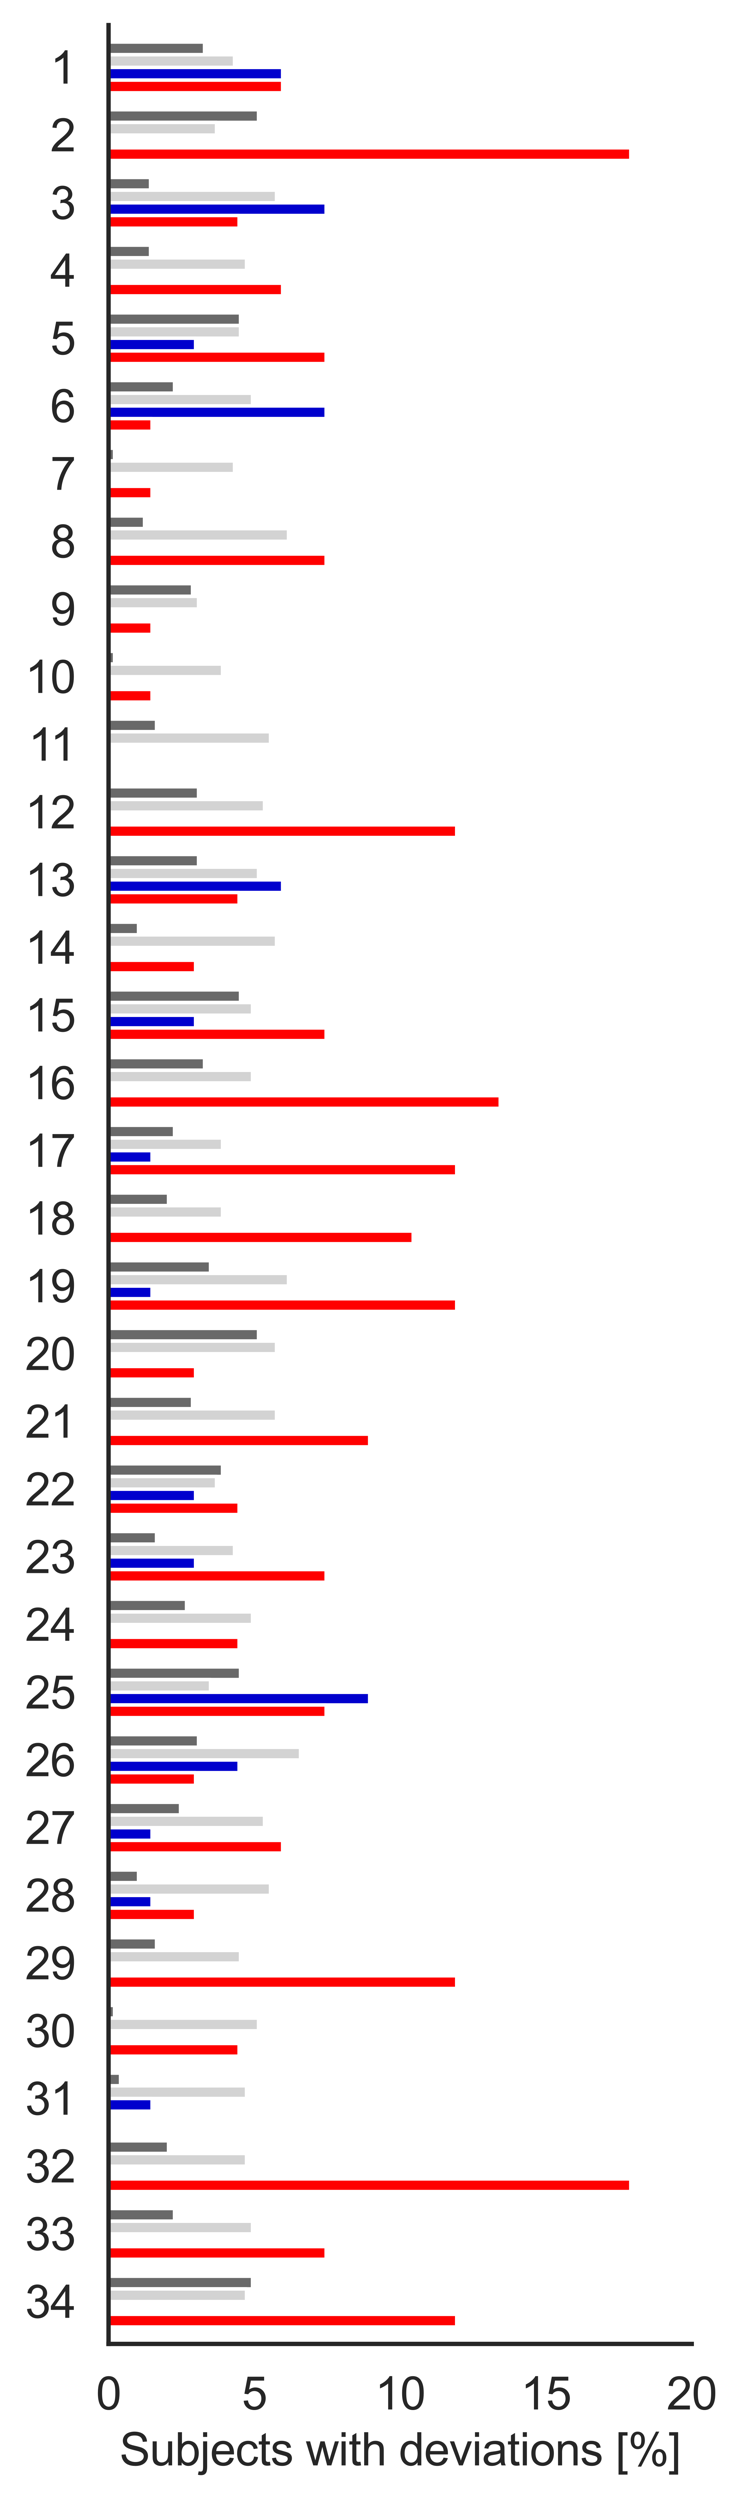 <?xml version="1.0" encoding="utf-8" standalone="no"?>
<!DOCTYPE svg PUBLIC "-//W3C//DTD SVG 1.1//EN"
  "http://www.w3.org/Graphics/SVG/1.1/DTD/svg11.dtd">
<svg xmlns:xlink="http://www.w3.org/1999/xlink" width="212.988pt" height="717.269pt" viewBox="0 0 212.988 717.269" xmlns="http://www.w3.org/2000/svg" version="1.1">
 <defs>
  <style type="text/css">*{stroke-linejoin: round; stroke-linecap: butt}</style>
 </defs>
 <g id="figure_1">
  <g id="patch_1">
   <path d="M 0 717.269 
L 212.988 717.269 
L 212.988 0 
L 0 0 
z
" style="fill: #ffffff"/>
  </g>
  <g id="axes_1">
   <g id="patch_2">
    <path d="M 31.158 672.48 
L 198.558 672.48 
L 198.558 7.2 
L 31.158 7.2 
z
" style="fill: #ffffff"/>
   </g>
   <g id="matplotlib.axis_1">
    <g id="xtick_1">
     <g id="text_1">
      <!-- 0 -->
      <g style="fill: #262626" transform="translate(27.544 691.285) scale(0.13 -0.13)">
       <defs>
        <path id="ArialMT-30" d="M 266 2259 
Q 266 3072 433 3567 
Q 600 4063 929 4331 
Q 1259 4600 1759 4600 
Q 2128 4600 2406 4451 
Q 2684 4303 2865 4023 
Q 3047 3744 3150 3342 
Q 3253 2941 3253 2259 
Q 3253 1453 3087 958 
Q 2922 463 2592 192 
Q 2263 -78 1759 -78 
Q 1097 -78 719 397 
Q 266 969 266 2259 
z
M 844 2259 
Q 844 1131 1108 757 
Q 1372 384 1759 384 
Q 2147 384 2411 759 
Q 2675 1134 2675 2259 
Q 2675 3391 2411 3762 
Q 2147 4134 1753 4134 
Q 1366 4134 1134 3806 
Q 844 3388 844 2259 
z
" transform="scale(0.016)"/>
       </defs>
       <use xlink:href="#ArialMT-30"/>
      </g>
     </g>
    </g>
    <g id="xtick_2">
     <g id="text_2">
      <!-- 5 -->
      <g style="fill: #262626" transform="translate(69.394 691.285) scale(0.13 -0.13)">
       <defs>
        <path id="ArialMT-35" d="M 266 1200 
L 856 1250 
Q 922 819 1161 601 
Q 1400 384 1738 384 
Q 2144 384 2425 690 
Q 2706 997 2706 1503 
Q 2706 1984 2436 2262 
Q 2166 2541 1728 2541 
Q 1456 2541 1237 2417 
Q 1019 2294 894 2097 
L 366 2166 
L 809 4519 
L 3088 4519 
L 3088 3981 
L 1259 3981 
L 1013 2750 
Q 1425 3038 1878 3038 
Q 2478 3038 2890 2622 
Q 3303 2206 3303 1553 
Q 3303 931 2941 478 
Q 2500 -78 1738 -78 
Q 1113 -78 717 272 
Q 322 622 266 1200 
z
" transform="scale(0.016)"/>
       </defs>
       <use xlink:href="#ArialMT-35"/>
      </g>
     </g>
    </g>
    <g id="xtick_3">
     <g id="text_3">
      <!-- 10 -->
      <g style="fill: #262626" transform="translate(107.629 691.285) scale(0.13 -0.13)">
       <defs>
        <path id="ArialMT-31" d="M 2384 0 
L 1822 0 
L 1822 3584 
Q 1619 3391 1289 3197 
Q 959 3003 697 2906 
L 697 3450 
Q 1169 3672 1522 3987 
Q 1875 4303 2022 4600 
L 2384 4600 
L 2384 0 
z
" transform="scale(0.016)"/>
       </defs>
       <use xlink:href="#ArialMT-31"/>
       <use xlink:href="#ArialMT-30" x="55.615"/>
      </g>
     </g>
    </g>
    <g id="xtick_4">
     <g id="text_4">
      <!-- 15 -->
      <g style="fill: #262626" transform="translate(149.479 691.285) scale(0.13 -0.13)">
       <use xlink:href="#ArialMT-31"/>
       <use xlink:href="#ArialMT-35" x="55.615"/>
      </g>
     </g>
    </g>
    <g id="xtick_5">
     <g id="text_5">
      <!-- 20 -->
      <g style="fill: #262626" transform="translate(191.329 691.285) scale(0.13 -0.13)">
       <defs>
        <path id="ArialMT-32" d="M 3222 541 
L 3222 0 
L 194 0 
Q 188 203 259 391 
Q 375 700 629 1000 
Q 884 1300 1366 1694 
Q 2113 2306 2375 2664 
Q 2638 3022 2638 3341 
Q 2638 3675 2398 3904 
Q 2159 4134 1775 4134 
Q 1369 4134 1125 3890 
Q 881 3647 878 3216 
L 300 3275 
Q 359 3922 746 4261 
Q 1134 4600 1788 4600 
Q 2447 4600 2831 4234 
Q 3216 3869 3216 3328 
Q 3216 3053 3103 2787 
Q 2991 2522 2730 2228 
Q 2469 1934 1863 1422 
Q 1356 997 1212 845 
Q 1069 694 975 541 
L 3222 541 
z
" transform="scale(0.016)"/>
       </defs>
       <use xlink:href="#ArialMT-32"/>
       <use xlink:href="#ArialMT-30" x="55.615"/>
      </g>
     </g>
    </g>
    <g id="text_6">
     <!-- Subjects with deviations [%] -->
     <g style="fill: #262626" transform="translate(34.294 707.332) scale(0.13 -0.13)">
      <defs>
       <path id="ArialMT-53" d="M 288 1472 
L 859 1522 
Q 900 1178 1048 958 
Q 1197 738 1509 602 
Q 1822 466 2213 466 
Q 2559 466 2825 569 
Q 3091 672 3220 851 
Q 3350 1031 3350 1244 
Q 3350 1459 3225 1620 
Q 3100 1781 2813 1891 
Q 2628 1963 1997 2114 
Q 1366 2266 1113 2400 
Q 784 2572 623 2826 
Q 463 3081 463 3397 
Q 463 3744 659 4045 
Q 856 4347 1234 4503 
Q 1613 4659 2075 4659 
Q 2584 4659 2973 4495 
Q 3363 4331 3572 4012 
Q 3781 3694 3797 3291 
L 3216 3247 
Q 3169 3681 2898 3903 
Q 2628 4125 2100 4125 
Q 1550 4125 1298 3923 
Q 1047 3722 1047 3438 
Q 1047 3191 1225 3031 
Q 1400 2872 2139 2705 
Q 2878 2538 3153 2413 
Q 3553 2228 3743 1945 
Q 3934 1663 3934 1294 
Q 3934 928 3725 604 
Q 3516 281 3123 101 
Q 2731 -78 2241 -78 
Q 1619 -78 1198 103 
Q 778 284 539 648 
Q 300 1013 288 1472 
z
" transform="scale(0.016)"/>
       <path id="ArialMT-75" d="M 2597 0 
L 2597 488 
Q 2209 -75 1544 -75 
Q 1250 -75 995 37 
Q 741 150 617 320 
Q 494 491 444 738 
Q 409 903 409 1263 
L 409 3319 
L 972 3319 
L 972 1478 
Q 972 1038 1006 884 
Q 1059 663 1231 536 
Q 1403 409 1656 409 
Q 1909 409 2131 539 
Q 2353 669 2445 892 
Q 2538 1116 2538 1541 
L 2538 3319 
L 3100 3319 
L 3100 0 
L 2597 0 
z
" transform="scale(0.016)"/>
       <path id="ArialMT-62" d="M 941 0 
L 419 0 
L 419 4581 
L 981 4581 
L 981 2947 
Q 1338 3394 1891 3394 
Q 2197 3394 2470 3270 
Q 2744 3147 2920 2923 
Q 3097 2700 3197 2384 
Q 3297 2069 3297 1709 
Q 3297 856 2875 390 
Q 2453 -75 1863 -75 
Q 1275 -75 941 416 
L 941 0 
z
M 934 1684 
Q 934 1088 1097 822 
Q 1363 388 1816 388 
Q 2184 388 2453 708 
Q 2722 1028 2722 1663 
Q 2722 2313 2464 2622 
Q 2206 2931 1841 2931 
Q 1472 2931 1203 2611 
Q 934 2291 934 1684 
z
" transform="scale(0.016)"/>
       <path id="ArialMT-6a" d="M 419 3928 
L 419 4581 
L 981 4581 
L 981 3928 
L 419 3928 
z
M -294 -1288 
L -188 -809 
Q -19 -853 78 -853 
Q 250 -853 334 -739 
Q 419 -625 419 -169 
L 419 3319 
L 981 3319 
L 981 -181 
Q 981 -794 822 -1034 
Q 619 -1347 147 -1347 
Q -81 -1347 -294 -1288 
z
" transform="scale(0.016)"/>
       <path id="ArialMT-65" d="M 2694 1069 
L 3275 997 
Q 3138 488 2766 206 
Q 2394 -75 1816 -75 
Q 1088 -75 661 373 
Q 234 822 234 1631 
Q 234 2469 665 2931 
Q 1097 3394 1784 3394 
Q 2450 3394 2872 2941 
Q 3294 2488 3294 1666 
Q 3294 1616 3291 1516 
L 816 1516 
Q 847 969 1125 678 
Q 1403 388 1819 388 
Q 2128 388 2347 550 
Q 2566 713 2694 1069 
z
M 847 1978 
L 2700 1978 
Q 2663 2397 2488 2606 
Q 2219 2931 1791 2931 
Q 1403 2931 1139 2672 
Q 875 2413 847 1978 
z
" transform="scale(0.016)"/>
       <path id="ArialMT-63" d="M 2588 1216 
L 3141 1144 
Q 3050 572 2676 248 
Q 2303 -75 1759 -75 
Q 1078 -75 664 370 
Q 250 816 250 1647 
Q 250 2184 428 2587 
Q 606 2991 970 3192 
Q 1334 3394 1763 3394 
Q 2303 3394 2647 3120 
Q 2991 2847 3088 2344 
L 2541 2259 
Q 2463 2594 2264 2762 
Q 2066 2931 1784 2931 
Q 1359 2931 1093 2626 
Q 828 2322 828 1663 
Q 828 994 1084 691 
Q 1341 388 1753 388 
Q 2084 388 2306 591 
Q 2528 794 2588 1216 
z
" transform="scale(0.016)"/>
       <path id="ArialMT-74" d="M 1650 503 
L 1731 6 
Q 1494 -44 1306 -44 
Q 1000 -44 831 53 
Q 663 150 594 308 
Q 525 466 525 972 
L 525 2881 
L 113 2881 
L 113 3319 
L 525 3319 
L 525 4141 
L 1084 4478 
L 1084 3319 
L 1650 3319 
L 1650 2881 
L 1084 2881 
L 1084 941 
Q 1084 700 1114 631 
Q 1144 563 1211 522 
Q 1278 481 1403 481 
Q 1497 481 1650 503 
z
" transform="scale(0.016)"/>
       <path id="ArialMT-73" d="M 197 991 
L 753 1078 
Q 800 744 1014 566 
Q 1228 388 1613 388 
Q 2000 388 2187 545 
Q 2375 703 2375 916 
Q 2375 1106 2209 1216 
Q 2094 1291 1634 1406 
Q 1016 1563 777 1677 
Q 538 1791 414 1992 
Q 291 2194 291 2438 
Q 291 2659 392 2848 
Q 494 3038 669 3163 
Q 800 3259 1026 3326 
Q 1253 3394 1513 3394 
Q 1903 3394 2198 3281 
Q 2494 3169 2634 2976 
Q 2775 2784 2828 2463 
L 2278 2388 
Q 2241 2644 2061 2787 
Q 1881 2931 1553 2931 
Q 1166 2931 1000 2803 
Q 834 2675 834 2503 
Q 834 2394 903 2306 
Q 972 2216 1119 2156 
Q 1203 2125 1616 2013 
Q 2213 1853 2448 1751 
Q 2684 1650 2818 1456 
Q 2953 1263 2953 975 
Q 2953 694 2789 445 
Q 2625 197 2315 61 
Q 2006 -75 1616 -75 
Q 969 -75 630 194 
Q 291 463 197 991 
z
" transform="scale(0.016)"/>
       <path id="ArialMT-20" transform="scale(0.016)"/>
       <path id="ArialMT-77" d="M 1034 0 
L 19 3319 
L 600 3319 
L 1128 1403 
L 1325 691 
Q 1338 744 1497 1375 
L 2025 3319 
L 2603 3319 
L 3100 1394 
L 3266 759 
L 3456 1400 
L 4025 3319 
L 4572 3319 
L 3534 0 
L 2950 0 
L 2422 1988 
L 2294 2553 
L 1622 0 
L 1034 0 
z
" transform="scale(0.016)"/>
       <path id="ArialMT-69" d="M 425 3934 
L 425 4581 
L 988 4581 
L 988 3934 
L 425 3934 
z
M 425 0 
L 425 3319 
L 988 3319 
L 988 0 
L 425 0 
z
" transform="scale(0.016)"/>
       <path id="ArialMT-68" d="M 422 0 
L 422 4581 
L 984 4581 
L 984 2938 
Q 1378 3394 1978 3394 
Q 2347 3394 2619 3248 
Q 2891 3103 3008 2847 
Q 3125 2591 3125 2103 
L 3125 0 
L 2563 0 
L 2563 2103 
Q 2563 2525 2380 2717 
Q 2197 2909 1863 2909 
Q 1613 2909 1392 2779 
Q 1172 2650 1078 2428 
Q 984 2206 984 1816 
L 984 0 
L 422 0 
z
" transform="scale(0.016)"/>
       <path id="ArialMT-64" d="M 2575 0 
L 2575 419 
Q 2259 -75 1647 -75 
Q 1250 -75 917 144 
Q 584 363 401 755 
Q 219 1147 219 1656 
Q 219 2153 384 2558 
Q 550 2963 881 3178 
Q 1213 3394 1622 3394 
Q 1922 3394 2156 3267 
Q 2391 3141 2538 2938 
L 2538 4581 
L 3097 4581 
L 3097 0 
L 2575 0 
z
M 797 1656 
Q 797 1019 1065 703 
Q 1334 388 1700 388 
Q 2069 388 2326 689 
Q 2584 991 2584 1609 
Q 2584 2291 2321 2609 
Q 2059 2928 1675 2928 
Q 1300 2928 1048 2622 
Q 797 2316 797 1656 
z
" transform="scale(0.016)"/>
       <path id="ArialMT-76" d="M 1344 0 
L 81 3319 
L 675 3319 
L 1388 1331 
Q 1503 1009 1600 663 
Q 1675 925 1809 1294 
L 2547 3319 
L 3125 3319 
L 1869 0 
L 1344 0 
z
" transform="scale(0.016)"/>
       <path id="ArialMT-61" d="M 2588 409 
Q 2275 144 1986 34 
Q 1697 -75 1366 -75 
Q 819 -75 525 192 
Q 231 459 231 875 
Q 231 1119 342 1320 
Q 453 1522 633 1644 
Q 813 1766 1038 1828 
Q 1203 1872 1538 1913 
Q 2219 1994 2541 2106 
Q 2544 2222 2544 2253 
Q 2544 2597 2384 2738 
Q 2169 2928 1744 2928 
Q 1347 2928 1158 2789 
Q 969 2650 878 2297 
L 328 2372 
Q 403 2725 575 2942 
Q 747 3159 1072 3276 
Q 1397 3394 1825 3394 
Q 2250 3394 2515 3294 
Q 2781 3194 2906 3042 
Q 3031 2891 3081 2659 
Q 3109 2516 3109 2141 
L 3109 1391 
Q 3109 606 3145 398 
Q 3181 191 3288 0 
L 2700 0 
Q 2613 175 2588 409 
z
M 2541 1666 
Q 2234 1541 1622 1453 
Q 1275 1403 1131 1340 
Q 988 1278 909 1158 
Q 831 1038 831 891 
Q 831 666 1001 516 
Q 1172 366 1500 366 
Q 1825 366 2078 508 
Q 2331 650 2450 897 
Q 2541 1088 2541 1459 
L 2541 1666 
z
" transform="scale(0.016)"/>
       <path id="ArialMT-6f" d="M 213 1659 
Q 213 2581 725 3025 
Q 1153 3394 1769 3394 
Q 2453 3394 2887 2945 
Q 3322 2497 3322 1706 
Q 3322 1066 3130 698 
Q 2938 331 2570 128 
Q 2203 -75 1769 -75 
Q 1072 -75 642 372 
Q 213 819 213 1659 
z
M 791 1659 
Q 791 1022 1069 705 
Q 1347 388 1769 388 
Q 2188 388 2466 706 
Q 2744 1025 2744 1678 
Q 2744 2294 2464 2611 
Q 2184 2928 1769 2928 
Q 1347 2928 1069 2612 
Q 791 2297 791 1659 
z
" transform="scale(0.016)"/>
       <path id="ArialMT-6e" d="M 422 0 
L 422 3319 
L 928 3319 
L 928 2847 
Q 1294 3394 1984 3394 
Q 2284 3394 2536 3286 
Q 2788 3178 2913 3003 
Q 3038 2828 3088 2588 
Q 3119 2431 3119 2041 
L 3119 0 
L 2556 0 
L 2556 2019 
Q 2556 2363 2490 2533 
Q 2425 2703 2258 2804 
Q 2091 2906 1866 2906 
Q 1506 2906 1245 2678 
Q 984 2450 984 1813 
L 984 0 
L 422 0 
z
" transform="scale(0.016)"/>
       <path id="ArialMT-5b" d="M 434 -1272 
L 434 4581 
L 1675 4581 
L 1675 4116 
L 997 4116 
L 997 -806 
L 1675 -806 
L 1675 -1272 
L 434 -1272 
z
" transform="scale(0.016)"/>
       <path id="ArialMT-25" d="M 372 3481 
Q 372 3972 619 4315 
Q 866 4659 1334 4659 
Q 1766 4659 2048 4351 
Q 2331 4044 2331 3447 
Q 2331 2866 2045 2552 
Q 1759 2238 1341 2238 
Q 925 2238 648 2547 
Q 372 2856 372 3481 
z
M 1350 4272 
Q 1141 4272 1002 4090 
Q 863 3909 863 3425 
Q 863 2984 1003 2804 
Q 1144 2625 1350 2625 
Q 1563 2625 1702 2806 
Q 1841 2988 1841 3469 
Q 1841 3913 1700 4092 
Q 1559 4272 1350 4272 
z
M 1353 -169 
L 3859 4659 
L 4316 4659 
L 1819 -169 
L 1353 -169 
z
M 3334 1075 
Q 3334 1569 3581 1911 
Q 3828 2253 4300 2253 
Q 4731 2253 5014 1945 
Q 5297 1638 5297 1041 
Q 5297 459 5011 145 
Q 4725 -169 4303 -169 
Q 3888 -169 3611 142 
Q 3334 453 3334 1075 
z
M 4316 1866 
Q 4103 1866 3964 1684 
Q 3825 1503 3825 1019 
Q 3825 581 3965 400 
Q 4106 219 4313 219 
Q 4528 219 4667 400 
Q 4806 581 4806 1063 
Q 4806 1506 4665 1686 
Q 4525 1866 4316 1866 
z
" transform="scale(0.016)"/>
       <path id="ArialMT-5d" d="M 1363 -1272 
L 122 -1272 
L 122 -806 
L 800 -806 
L 800 4116 
L 122 4116 
L 122 4581 
L 1363 4581 
L 1363 -1272 
z
" transform="scale(0.016)"/>
      </defs>
      <use xlink:href="#ArialMT-53"/>
      <use xlink:href="#ArialMT-75" x="66.699"/>
      <use xlink:href="#ArialMT-62" x="122.314"/>
      <use xlink:href="#ArialMT-6a" x="177.93"/>
      <use xlink:href="#ArialMT-65" x="200.146"/>
      <use xlink:href="#ArialMT-63" x="255.762"/>
      <use xlink:href="#ArialMT-74" x="305.762"/>
      <use xlink:href="#ArialMT-73" x="333.545"/>
      <use xlink:href="#ArialMT-20" x="383.545"/>
      <use xlink:href="#ArialMT-77" x="411.328"/>
      <use xlink:href="#ArialMT-69" x="483.545"/>
      <use xlink:href="#ArialMT-74" x="505.762"/>
      <use xlink:href="#ArialMT-68" x="533.545"/>
      <use xlink:href="#ArialMT-20" x="589.16"/>
      <use xlink:href="#ArialMT-64" x="616.943"/>
      <use xlink:href="#ArialMT-65" x="672.559"/>
      <use xlink:href="#ArialMT-76" x="728.174"/>
      <use xlink:href="#ArialMT-69" x="778.174"/>
      <use xlink:href="#ArialMT-61" x="800.391"/>
      <use xlink:href="#ArialMT-74" x="856.006"/>
      <use xlink:href="#ArialMT-69" x="883.789"/>
      <use xlink:href="#ArialMT-6f" x="906.006"/>
      <use xlink:href="#ArialMT-6e" x="961.621"/>
      <use xlink:href="#ArialMT-73" x="1017.236"/>
      <use xlink:href="#ArialMT-20" x="1067.236"/>
      <use xlink:href="#ArialMT-5b" x="1095.02"/>
      <use xlink:href="#ArialMT-25" x="1122.803"/>
      <use xlink:href="#ArialMT-5d" x="1211.719"/>
     </g>
    </g>
   </g>
   <g id="matplotlib.axis_2">
    <g id="ytick_1">
     <g id="text_7">
      <!-- 1 -->
      <g style="fill: #262626" transform="translate(14.429 23.993) scale(0.13 -0.13)">
       <use xlink:href="#ArialMT-31"/>
      </g>
     </g>
    </g>
    <g id="ytick_2">
     <g id="text_8">
      <!-- 2 -->
      <g style="fill: #262626" transform="translate(14.429 43.417) scale(0.13 -0.13)">
       <use xlink:href="#ArialMT-32"/>
      </g>
     </g>
    </g>
    <g id="ytick_3">
     <g id="text_9">
      <!-- 3 -->
      <g style="fill: #262626" transform="translate(14.429 62.841) scale(0.13 -0.13)">
       <defs>
        <path id="ArialMT-33" d="M 269 1209 
L 831 1284 
Q 928 806 1161 595 
Q 1394 384 1728 384 
Q 2125 384 2398 659 
Q 2672 934 2672 1341 
Q 2672 1728 2419 1979 
Q 2166 2231 1775 2231 
Q 1616 2231 1378 2169 
L 1441 2663 
Q 1497 2656 1531 2656 
Q 1891 2656 2178 2843 
Q 2466 3031 2466 3422 
Q 2466 3731 2256 3934 
Q 2047 4138 1716 4138 
Q 1388 4138 1169 3931 
Q 950 3725 888 3313 
L 325 3413 
Q 428 3978 793 4289 
Q 1159 4600 1703 4600 
Q 2078 4600 2393 4439 
Q 2709 4278 2876 4000 
Q 3044 3722 3044 3409 
Q 3044 3113 2884 2869 
Q 2725 2625 2413 2481 
Q 2819 2388 3044 2092 
Q 3269 1797 3269 1353 
Q 3269 753 2831 336 
Q 2394 -81 1725 -81 
Q 1122 -81 723 278 
Q 325 638 269 1209 
z
" transform="scale(0.016)"/>
       </defs>
       <use xlink:href="#ArialMT-33"/>
      </g>
     </g>
    </g>
    <g id="ytick_4">
     <g id="text_10">
      <!-- 4 -->
      <g style="fill: #262626" transform="translate(14.429 82.265) scale(0.13 -0.13)">
       <defs>
        <path id="ArialMT-34" d="M 2069 0 
L 2069 1097 
L 81 1097 
L 81 1613 
L 2172 4581 
L 2631 4581 
L 2631 1613 
L 3250 1613 
L 3250 1097 
L 2631 1097 
L 2631 0 
L 2069 0 
z
M 2069 1613 
L 2069 3678 
L 634 1613 
L 2069 1613 
z
" transform="scale(0.016)"/>
       </defs>
       <use xlink:href="#ArialMT-34"/>
      </g>
     </g>
    </g>
    <g id="ytick_5">
     <g id="text_11">
      <!-- 5 -->
      <g style="fill: #262626" transform="translate(14.429 101.69) scale(0.13 -0.13)">
       <use xlink:href="#ArialMT-35"/>
      </g>
     </g>
    </g>
    <g id="ytick_6">
     <g id="text_12">
      <!-- 6 -->
      <g style="fill: #262626" transform="translate(14.429 121.114) scale(0.13 -0.13)">
       <defs>
        <path id="ArialMT-36" d="M 3184 3459 
L 2625 3416 
Q 2550 3747 2413 3897 
Q 2184 4138 1850 4138 
Q 1581 4138 1378 3988 
Q 1113 3794 959 3422 
Q 806 3050 800 2363 
Q 1003 2672 1297 2822 
Q 1591 2972 1913 2972 
Q 2475 2972 2870 2558 
Q 3266 2144 3266 1488 
Q 3266 1056 3080 686 
Q 2894 316 2569 119 
Q 2244 -78 1831 -78 
Q 1128 -78 684 439 
Q 241 956 241 2144 
Q 241 3472 731 4075 
Q 1159 4600 1884 4600 
Q 2425 4600 2770 4297 
Q 3116 3994 3184 3459 
z
M 888 1484 
Q 888 1194 1011 928 
Q 1134 663 1356 523 
Q 1578 384 1822 384 
Q 2178 384 2434 671 
Q 2691 959 2691 1453 
Q 2691 1928 2437 2201 
Q 2184 2475 1800 2475 
Q 1419 2475 1153 2201 
Q 888 1928 888 1484 
z
" transform="scale(0.016)"/>
       </defs>
       <use xlink:href="#ArialMT-36"/>
      </g>
     </g>
    </g>
    <g id="ytick_7">
     <g id="text_13">
      <!-- 7 -->
      <g style="fill: #262626" transform="translate(14.429 140.538) scale(0.13 -0.13)">
       <defs>
        <path id="ArialMT-37" d="M 303 3981 
L 303 4522 
L 3269 4522 
L 3269 4084 
Q 2831 3619 2401 2847 
Q 1972 2075 1738 1259 
Q 1569 684 1522 0 
L 944 0 
Q 953 541 1156 1306 
Q 1359 2072 1739 2783 
Q 2119 3494 2547 3981 
L 303 3981 
z
" transform="scale(0.016)"/>
       </defs>
       <use xlink:href="#ArialMT-37"/>
      </g>
     </g>
    </g>
    <g id="ytick_8">
     <g id="text_14">
      <!-- 8 -->
      <g style="fill: #262626" transform="translate(14.429 159.962) scale(0.13 -0.13)">
       <defs>
        <path id="ArialMT-38" d="M 1131 2484 
Q 781 2613 612 2850 
Q 444 3088 444 3419 
Q 444 3919 803 4259 
Q 1163 4600 1759 4600 
Q 2359 4600 2725 4251 
Q 3091 3903 3091 3403 
Q 3091 3084 2923 2848 
Q 2756 2613 2416 2484 
Q 2838 2347 3058 2040 
Q 3278 1734 3278 1309 
Q 3278 722 2862 322 
Q 2447 -78 1769 -78 
Q 1091 -78 675 323 
Q 259 725 259 1325 
Q 259 1772 486 2073 
Q 713 2375 1131 2484 
z
M 1019 3438 
Q 1019 3113 1228 2906 
Q 1438 2700 1772 2700 
Q 2097 2700 2305 2904 
Q 2513 3109 2513 3406 
Q 2513 3716 2298 3927 
Q 2084 4138 1766 4138 
Q 1444 4138 1231 3931 
Q 1019 3725 1019 3438 
z
M 838 1322 
Q 838 1081 952 856 
Q 1066 631 1291 507 
Q 1516 384 1775 384 
Q 2178 384 2440 643 
Q 2703 903 2703 1303 
Q 2703 1709 2433 1975 
Q 2163 2241 1756 2241 
Q 1359 2241 1098 1978 
Q 838 1716 838 1322 
z
" transform="scale(0.016)"/>
       </defs>
       <use xlink:href="#ArialMT-38"/>
      </g>
     </g>
    </g>
    <g id="ytick_9">
     <g id="text_15">
      <!-- 9 -->
      <g style="fill: #262626" transform="translate(14.429 179.387) scale(0.13 -0.13)">
       <defs>
        <path id="ArialMT-39" d="M 350 1059 
L 891 1109 
Q 959 728 1153 556 
Q 1347 384 1650 384 
Q 1909 384 2104 503 
Q 2300 622 2425 820 
Q 2550 1019 2634 1356 
Q 2719 1694 2719 2044 
Q 2719 2081 2716 2156 
Q 2547 1888 2255 1720 
Q 1963 1553 1622 1553 
Q 1053 1553 659 1965 
Q 266 2378 266 3053 
Q 266 3750 677 4175 
Q 1088 4600 1706 4600 
Q 2153 4600 2523 4359 
Q 2894 4119 3086 3673 
Q 3278 3228 3278 2384 
Q 3278 1506 3087 986 
Q 2897 466 2520 194 
Q 2144 -78 1638 -78 
Q 1100 -78 759 220 
Q 419 519 350 1059 
z
M 2653 3081 
Q 2653 3566 2395 3850 
Q 2138 4134 1775 4134 
Q 1400 4134 1122 3828 
Q 844 3522 844 3034 
Q 844 2597 1108 2323 
Q 1372 2050 1759 2050 
Q 2150 2050 2401 2323 
Q 2653 2597 2653 3081 
z
" transform="scale(0.016)"/>
       </defs>
       <use xlink:href="#ArialMT-39"/>
      </g>
     </g>
    </g>
    <g id="ytick_10">
     <g id="text_16">
      <!-- 10 -->
      <g style="fill: #262626" transform="translate(7.2 198.811) scale(0.13 -0.13)">
       <use xlink:href="#ArialMT-31"/>
       <use xlink:href="#ArialMT-30" x="55.615"/>
      </g>
     </g>
    </g>
    <g id="ytick_11">
     <g id="text_17">
      <!-- 11 -->
      <g style="fill: #262626" transform="translate(8.159 218.235) scale(0.13 -0.13)">
       <use xlink:href="#ArialMT-31"/>
       <use xlink:href="#ArialMT-31" x="48.24"/>
      </g>
     </g>
    </g>
    <g id="ytick_12">
     <g id="text_18">
      <!-- 12 -->
      <g style="fill: #262626" transform="translate(7.2 237.659) scale(0.13 -0.13)">
       <use xlink:href="#ArialMT-31"/>
       <use xlink:href="#ArialMT-32" x="55.615"/>
      </g>
     </g>
    </g>
    <g id="ytick_13">
     <g id="text_19">
      <!-- 13 -->
      <g style="fill: #262626" transform="translate(7.2 257.084) scale(0.13 -0.13)">
       <use xlink:href="#ArialMT-31"/>
       <use xlink:href="#ArialMT-33" x="55.615"/>
      </g>
     </g>
    </g>
    <g id="ytick_14">
     <g id="text_20">
      <!-- 14 -->
      <g style="fill: #262626" transform="translate(7.2 276.508) scale(0.13 -0.13)">
       <use xlink:href="#ArialMT-31"/>
       <use xlink:href="#ArialMT-34" x="55.615"/>
      </g>
     </g>
    </g>
    <g id="ytick_15">
     <g id="text_21">
      <!-- 15 -->
      <g style="fill: #262626" transform="translate(7.2 295.932) scale(0.13 -0.13)">
       <use xlink:href="#ArialMT-31"/>
       <use xlink:href="#ArialMT-35" x="55.615"/>
      </g>
     </g>
    </g>
    <g id="ytick_16">
     <g id="text_22">
      <!-- 16 -->
      <g style="fill: #262626" transform="translate(7.2 315.356) scale(0.13 -0.13)">
       <use xlink:href="#ArialMT-31"/>
       <use xlink:href="#ArialMT-36" x="55.615"/>
      </g>
     </g>
    </g>
    <g id="ytick_17">
     <g id="text_23">
      <!-- 17 -->
      <g style="fill: #262626" transform="translate(7.2 334.78) scale(0.13 -0.13)">
       <use xlink:href="#ArialMT-31"/>
       <use xlink:href="#ArialMT-37" x="55.615"/>
      </g>
     </g>
    </g>
    <g id="ytick_18">
     <g id="text_24">
      <!-- 18 -->
      <g style="fill: #262626" transform="translate(7.2 354.205) scale(0.13 -0.13)">
       <use xlink:href="#ArialMT-31"/>
       <use xlink:href="#ArialMT-38" x="55.615"/>
      </g>
     </g>
    </g>
    <g id="ytick_19">
     <g id="text_25">
      <!-- 19 -->
      <g style="fill: #262626" transform="translate(7.2 373.629) scale(0.13 -0.13)">
       <use xlink:href="#ArialMT-31"/>
       <use xlink:href="#ArialMT-39" x="55.615"/>
      </g>
     </g>
    </g>
    <g id="ytick_20">
     <g id="text_26">
      <!-- 20 -->
      <g style="fill: #262626" transform="translate(7.2 393.053) scale(0.13 -0.13)">
       <use xlink:href="#ArialMT-32"/>
       <use xlink:href="#ArialMT-30" x="55.615"/>
      </g>
     </g>
    </g>
    <g id="ytick_21">
     <g id="text_27">
      <!-- 21 -->
      <g style="fill: #262626" transform="translate(7.2 412.477) scale(0.13 -0.13)">
       <use xlink:href="#ArialMT-32"/>
       <use xlink:href="#ArialMT-31" x="55.615"/>
      </g>
     </g>
    </g>
    <g id="ytick_22">
     <g id="text_28">
      <!-- 22 -->
      <g style="fill: #262626" transform="translate(7.2 431.902) scale(0.13 -0.13)">
       <use xlink:href="#ArialMT-32"/>
       <use xlink:href="#ArialMT-32" x="55.615"/>
      </g>
     </g>
    </g>
    <g id="ytick_23">
     <g id="text_29">
      <!-- 23 -->
      <g style="fill: #262626" transform="translate(7.2 451.326) scale(0.13 -0.13)">
       <use xlink:href="#ArialMT-32"/>
       <use xlink:href="#ArialMT-33" x="55.615"/>
      </g>
     </g>
    </g>
    <g id="ytick_24">
     <g id="text_30">
      <!-- 24 -->
      <g style="fill: #262626" transform="translate(7.2 470.75) scale(0.13 -0.13)">
       <use xlink:href="#ArialMT-32"/>
       <use xlink:href="#ArialMT-34" x="55.615"/>
      </g>
     </g>
    </g>
    <g id="ytick_25">
     <g id="text_31">
      <!-- 25 -->
      <g style="fill: #262626" transform="translate(7.2 490.174) scale(0.13 -0.13)">
       <use xlink:href="#ArialMT-32"/>
       <use xlink:href="#ArialMT-35" x="55.615"/>
      </g>
     </g>
    </g>
    <g id="ytick_26">
     <g id="text_32">
      <!-- 26 -->
      <g style="fill: #262626" transform="translate(7.2 509.599) scale(0.13 -0.13)">
       <use xlink:href="#ArialMT-32"/>
       <use xlink:href="#ArialMT-36" x="55.615"/>
      </g>
     </g>
    </g>
    <g id="ytick_27">
     <g id="text_33">
      <!-- 27 -->
      <g style="fill: #262626" transform="translate(7.2 529.023) scale(0.13 -0.13)">
       <use xlink:href="#ArialMT-32"/>
       <use xlink:href="#ArialMT-37" x="55.615"/>
      </g>
     </g>
    </g>
    <g id="ytick_28">
     <g id="text_34">
      <!-- 28 -->
      <g style="fill: #262626" transform="translate(7.2 548.447) scale(0.13 -0.13)">
       <use xlink:href="#ArialMT-32"/>
       <use xlink:href="#ArialMT-38" x="55.615"/>
      </g>
     </g>
    </g>
    <g id="ytick_29">
     <g id="text_35">
      <!-- 29 -->
      <g style="fill: #262626" transform="translate(7.2 567.871) scale(0.13 -0.13)">
       <use xlink:href="#ArialMT-32"/>
       <use xlink:href="#ArialMT-39" x="55.615"/>
      </g>
     </g>
    </g>
    <g id="ytick_30">
     <g id="text_36">
      <!-- 30 -->
      <g style="fill: #262626" transform="translate(7.2 587.295) scale(0.13 -0.13)">
       <use xlink:href="#ArialMT-33"/>
       <use xlink:href="#ArialMT-30" x="55.615"/>
      </g>
     </g>
    </g>
    <g id="ytick_31">
     <g id="text_37">
      <!-- 31 -->
      <g style="fill: #262626" transform="translate(7.2 606.72) scale(0.13 -0.13)">
       <use xlink:href="#ArialMT-33"/>
       <use xlink:href="#ArialMT-31" x="55.615"/>
      </g>
     </g>
    </g>
    <g id="ytick_32">
     <g id="text_38">
      <!-- 32 -->
      <g style="fill: #262626" transform="translate(7.2 626.144) scale(0.13 -0.13)">
       <use xlink:href="#ArialMT-33"/>
       <use xlink:href="#ArialMT-32" x="55.615"/>
      </g>
     </g>
    </g>
    <g id="ytick_33">
     <g id="text_39">
      <!-- 33 -->
      <g style="fill: #262626" transform="translate(7.2 645.568) scale(0.13 -0.13)">
       <use xlink:href="#ArialMT-33"/>
       <use xlink:href="#ArialMT-33" x="55.615"/>
      </g>
     </g>
    </g>
    <g id="ytick_34">
     <g id="text_40">
      <!-- 34 -->
      <g style="fill: #262626" transform="translate(7.2 664.992) scale(0.13 -0.13)">
       <use xlink:href="#ArialMT-33"/>
       <use xlink:href="#ArialMT-34" x="55.615"/>
      </g>
     </g>
    </g>
   </g>
   <g id="patch_3">
    <path d="M 31.158 12.056 
L 58.714 12.056 
L 58.714 15.698 
L 31.158 15.698 
z
" clip-path="url(#p71ba43178e)" style="fill: #696969; stroke: #ffffff; stroke-linejoin: miter"/>
   </g>
   <g id="patch_4">
    <path d="M 31.158 31.48 
L 74.214 31.48 
L 74.214 35.122 
L 31.158 35.122 
z
" clip-path="url(#p71ba43178e)" style="fill: #696969; stroke: #ffffff; stroke-linejoin: miter"/>
   </g>
   <g id="patch_5">
    <path d="M 31.158 50.905 
L 43.214 50.905 
L 43.214 54.547 
L 31.158 54.547 
z
" clip-path="url(#p71ba43178e)" style="fill: #696969; stroke: #ffffff; stroke-linejoin: miter"/>
   </g>
   <g id="patch_6">
    <path d="M 31.158 70.329 
L 43.214 70.329 
L 43.214 73.971 
L 31.158 73.971 
z
" clip-path="url(#p71ba43178e)" style="fill: #696969; stroke: #ffffff; stroke-linejoin: miter"/>
   </g>
   <g id="patch_7">
    <path d="M 31.158 89.753 
L 69.047 89.753 
L 69.047 93.395 
L 31.158 93.395 
z
" clip-path="url(#p71ba43178e)" style="fill: #696969; stroke: #ffffff; stroke-linejoin: miter"/>
   </g>
   <g id="patch_8">
    <path d="M 31.158 109.177 
L 50.103 109.177 
L 50.103 112.819 
L 31.158 112.819 
z
" clip-path="url(#p71ba43178e)" style="fill: #696969; stroke: #ffffff; stroke-linejoin: miter"/>
   </g>
   <g id="patch_9">
    <path d="M 31.158 128.601 
L 32.881 128.601 
L 32.881 132.244 
L 31.158 132.244 
z
" clip-path="url(#p71ba43178e)" style="fill: #696969; stroke: #ffffff; stroke-linejoin: miter"/>
   </g>
   <g id="patch_10">
    <path d="M 31.158 148.026 
L 41.492 148.026 
L 41.492 151.668 
L 31.158 151.668 
z
" clip-path="url(#p71ba43178e)" style="fill: #696969; stroke: #ffffff; stroke-linejoin: miter"/>
   </g>
   <g id="patch_11">
    <path d="M 31.158 167.45 
L 55.27 167.45 
L 55.27 171.092 
L 31.158 171.092 
z
" clip-path="url(#p71ba43178e)" style="fill: #696969; stroke: #ffffff; stroke-linejoin: miter"/>
   </g>
   <g id="patch_12">
    <path d="M 31.158 186.874 
L 32.881 186.874 
L 32.881 190.516 
L 31.158 190.516 
z
" clip-path="url(#p71ba43178e)" style="fill: #696969; stroke: #ffffff; stroke-linejoin: miter"/>
   </g>
   <g id="patch_13">
    <path d="M 31.158 206.298 
L 44.936 206.298 
L 44.936 209.94 
L 31.158 209.94 
z
" clip-path="url(#p71ba43178e)" style="fill: #696969; stroke: #ffffff; stroke-linejoin: miter"/>
   </g>
   <g id="patch_14">
    <path d="M 31.158 225.723 
L 56.992 225.723 
L 56.992 229.365 
L 31.158 229.365 
z
" clip-path="url(#p71ba43178e)" style="fill: #696969; stroke: #ffffff; stroke-linejoin: miter"/>
   </g>
   <g id="patch_15">
    <path d="M 31.158 245.147 
L 56.992 245.147 
L 56.992 248.789 
L 31.158 248.789 
z
" clip-path="url(#p71ba43178e)" style="fill: #696969; stroke: #ffffff; stroke-linejoin: miter"/>
   </g>
   <g id="patch_16">
    <path d="M 31.158 264.571 
L 39.77 264.571 
L 39.77 268.213 
L 31.158 268.213 
z
" clip-path="url(#p71ba43178e)" style="fill: #696969; stroke: #ffffff; stroke-linejoin: miter"/>
   </g>
   <g id="patch_17">
    <path d="M 31.158 283.995 
L 69.047 283.995 
L 69.047 287.637 
L 31.158 287.637 
z
" clip-path="url(#p71ba43178e)" style="fill: #696969; stroke: #ffffff; stroke-linejoin: miter"/>
   </g>
   <g id="patch_18">
    <path d="M 31.158 303.42 
L 58.714 303.42 
L 58.714 307.062 
L 31.158 307.062 
z
" clip-path="url(#p71ba43178e)" style="fill: #696969; stroke: #ffffff; stroke-linejoin: miter"/>
   </g>
   <g id="patch_19">
    <path d="M 31.158 322.844 
L 50.103 322.844 
L 50.103 326.486 
L 31.158 326.486 
z
" clip-path="url(#p71ba43178e)" style="fill: #696969; stroke: #ffffff; stroke-linejoin: miter"/>
   </g>
   <g id="patch_20">
    <path d="M 31.158 342.268 
L 48.381 342.268 
L 48.381 345.91 
L 31.158 345.91 
z
" clip-path="url(#p71ba43178e)" style="fill: #696969; stroke: #ffffff; stroke-linejoin: miter"/>
   </g>
   <g id="patch_21">
    <path d="M 31.158 361.692 
L 60.436 361.692 
L 60.436 365.334 
L 31.158 365.334 
z
" clip-path="url(#p71ba43178e)" style="fill: #696969; stroke: #ffffff; stroke-linejoin: miter"/>
   </g>
   <g id="patch_22">
    <path d="M 31.158 381.116 
L 74.214 381.116 
L 74.214 384.759 
L 31.158 384.759 
z
" clip-path="url(#p71ba43178e)" style="fill: #696969; stroke: #ffffff; stroke-linejoin: miter"/>
   </g>
   <g id="patch_23">
    <path d="M 31.158 400.541 
L 55.27 400.541 
L 55.27 404.183 
L 31.158 404.183 
z
" clip-path="url(#p71ba43178e)" style="fill: #696969; stroke: #ffffff; stroke-linejoin: miter"/>
   </g>
   <g id="patch_24">
    <path d="M 31.158 419.965 
L 63.881 419.965 
L 63.881 423.607 
L 31.158 423.607 
z
" clip-path="url(#p71ba43178e)" style="fill: #696969; stroke: #ffffff; stroke-linejoin: miter"/>
   </g>
   <g id="patch_25">
    <path d="M 31.158 439.389 
L 44.936 439.389 
L 44.936 443.031 
L 31.158 443.031 
z
" clip-path="url(#p71ba43178e)" style="fill: #696969; stroke: #ffffff; stroke-linejoin: miter"/>
   </g>
   <g id="patch_26">
    <path d="M 31.158 458.813 
L 53.547 458.813 
L 53.547 462.455 
L 31.158 462.455 
z
" clip-path="url(#p71ba43178e)" style="fill: #696969; stroke: #ffffff; stroke-linejoin: miter"/>
   </g>
   <g id="patch_27">
    <path d="M 31.158 478.238 
L 69.047 478.238 
L 69.047 481.88 
L 31.158 481.88 
z
" clip-path="url(#p71ba43178e)" style="fill: #696969; stroke: #ffffff; stroke-linejoin: miter"/>
   </g>
   <g id="patch_28">
    <path d="M 31.158 497.662 
L 56.992 497.662 
L 56.992 501.304 
L 31.158 501.304 
z
" clip-path="url(#p71ba43178e)" style="fill: #696969; stroke: #ffffff; stroke-linejoin: miter"/>
   </g>
   <g id="patch_29">
    <path d="M 31.158 517.086 
L 51.825 517.086 
L 51.825 520.728 
L 31.158 520.728 
z
" clip-path="url(#p71ba43178e)" style="fill: #696969; stroke: #ffffff; stroke-linejoin: miter"/>
   </g>
   <g id="patch_30">
    <path d="M 31.158 536.51 
L 39.77 536.51 
L 39.77 540.152 
L 31.158 540.152 
z
" clip-path="url(#p71ba43178e)" style="fill: #696969; stroke: #ffffff; stroke-linejoin: miter"/>
   </g>
   <g id="patch_31">
    <path d="M 31.158 555.935 
L 44.936 555.935 
L 44.936 559.577 
L 31.158 559.577 
z
" clip-path="url(#p71ba43178e)" style="fill: #696969; stroke: #ffffff; stroke-linejoin: miter"/>
   </g>
   <g id="patch_32">
    <path d="M 31.158 575.359 
L 32.881 575.359 
L 32.881 579.001 
L 31.158 579.001 
z
" clip-path="url(#p71ba43178e)" style="fill: #696969; stroke: #ffffff; stroke-linejoin: miter"/>
   </g>
   <g id="patch_33">
    <path d="M 31.158 594.783 
L 34.603 594.783 
L 34.603 598.425 
L 31.158 598.425 
z
" clip-path="url(#p71ba43178e)" style="fill: #696969; stroke: #ffffff; stroke-linejoin: miter"/>
   </g>
   <g id="patch_34">
    <path d="M 31.158 614.207 
L 48.381 614.207 
L 48.381 617.849 
L 31.158 617.849 
z
" clip-path="url(#p71ba43178e)" style="fill: #696969; stroke: #ffffff; stroke-linejoin: miter"/>
   </g>
   <g id="patch_35">
    <path d="M 31.158 633.632 
L 50.103 633.632 
L 50.103 637.274 
L 31.158 637.274 
z
" clip-path="url(#p71ba43178e)" style="fill: #696969; stroke: #ffffff; stroke-linejoin: miter"/>
   </g>
   <g id="patch_36">
    <path d="M 31.158 653.056 
L 72.492 653.056 
L 72.492 656.698 
L 31.158 656.698 
z
" clip-path="url(#p71ba43178e)" style="fill: #696969; stroke: #ffffff; stroke-linejoin: miter"/>
   </g>
   <g id="patch_37">
    <path d="M 31.158 15.698 
L 67.325 15.698 
L 67.325 19.34 
L 31.158 19.34 
z
" clip-path="url(#p71ba43178e)" style="fill: #d3d3d3; stroke: #ffffff; stroke-linejoin: miter"/>
   </g>
   <g id="patch_38">
    <path d="M 31.158 35.122 
L 62.158 35.122 
L 62.158 38.764 
L 31.158 38.764 
z
" clip-path="url(#p71ba43178e)" style="fill: #d3d3d3; stroke: #ffffff; stroke-linejoin: miter"/>
   </g>
   <g id="patch_39">
    <path d="M 31.158 54.547 
L 79.381 54.547 
L 79.381 58.189 
L 31.158 58.189 
z
" clip-path="url(#p71ba43178e)" style="fill: #d3d3d3; stroke: #ffffff; stroke-linejoin: miter"/>
   </g>
   <g id="patch_40">
    <path d="M 31.158 73.971 
L 70.77 73.971 
L 70.77 77.613 
L 31.158 77.613 
z
" clip-path="url(#p71ba43178e)" style="fill: #d3d3d3; stroke: #ffffff; stroke-linejoin: miter"/>
   </g>
   <g id="patch_41">
    <path d="M 31.158 93.395 
L 69.047 93.395 
L 69.047 97.037 
L 31.158 97.037 
z
" clip-path="url(#p71ba43178e)" style="fill: #d3d3d3; stroke: #ffffff; stroke-linejoin: miter"/>
   </g>
   <g id="patch_42">
    <path d="M 31.158 112.819 
L 72.492 112.819 
L 72.492 116.461 
L 31.158 116.461 
z
" clip-path="url(#p71ba43178e)" style="fill: #d3d3d3; stroke: #ffffff; stroke-linejoin: miter"/>
   </g>
   <g id="patch_43">
    <path d="M 31.158 132.244 
L 67.325 132.244 
L 67.325 135.886 
L 31.158 135.886 
z
" clip-path="url(#p71ba43178e)" style="fill: #d3d3d3; stroke: #ffffff; stroke-linejoin: miter"/>
   </g>
   <g id="patch_44">
    <path d="M 31.158 151.668 
L 82.825 151.668 
L 82.825 155.31 
L 31.158 155.31 
z
" clip-path="url(#p71ba43178e)" style="fill: #d3d3d3; stroke: #ffffff; stroke-linejoin: miter"/>
   </g>
   <g id="patch_45">
    <path d="M 31.158 171.092 
L 56.992 171.092 
L 56.992 174.734 
L 31.158 174.734 
z
" clip-path="url(#p71ba43178e)" style="fill: #d3d3d3; stroke: #ffffff; stroke-linejoin: miter"/>
   </g>
   <g id="patch_46">
    <path d="M 31.158 190.516 
L 63.881 190.516 
L 63.881 194.158 
L 31.158 194.158 
z
" clip-path="url(#p71ba43178e)" style="fill: #d3d3d3; stroke: #ffffff; stroke-linejoin: miter"/>
   </g>
   <g id="patch_47">
    <path d="M 31.158 209.94 
L 77.658 209.94 
L 77.658 213.582 
L 31.158 213.582 
z
" clip-path="url(#p71ba43178e)" style="fill: #d3d3d3; stroke: #ffffff; stroke-linejoin: miter"/>
   </g>
   <g id="patch_48">
    <path d="M 31.158 229.365 
L 75.936 229.365 
L 75.936 233.007 
L 31.158 233.007 
z
" clip-path="url(#p71ba43178e)" style="fill: #d3d3d3; stroke: #ffffff; stroke-linejoin: miter"/>
   </g>
   <g id="patch_49">
    <path d="M 31.158 248.789 
L 74.214 248.789 
L 74.214 252.431 
L 31.158 252.431 
z
" clip-path="url(#p71ba43178e)" style="fill: #d3d3d3; stroke: #ffffff; stroke-linejoin: miter"/>
   </g>
   <g id="patch_50">
    <path d="M 31.158 268.213 
L 79.381 268.213 
L 79.381 271.855 
L 31.158 271.855 
z
" clip-path="url(#p71ba43178e)" style="fill: #d3d3d3; stroke: #ffffff; stroke-linejoin: miter"/>
   </g>
   <g id="patch_51">
    <path d="M 31.158 287.637 
L 72.492 287.637 
L 72.492 291.279 
L 31.158 291.279 
z
" clip-path="url(#p71ba43178e)" style="fill: #d3d3d3; stroke: #ffffff; stroke-linejoin: miter"/>
   </g>
   <g id="patch_52">
    <path d="M 31.158 307.062 
L 72.492 307.062 
L 72.492 310.704 
L 31.158 310.704 
z
" clip-path="url(#p71ba43178e)" style="fill: #d3d3d3; stroke: #ffffff; stroke-linejoin: miter"/>
   </g>
   <g id="patch_53">
    <path d="M 31.158 326.486 
L 63.881 326.486 
L 63.881 330.128 
L 31.158 330.128 
z
" clip-path="url(#p71ba43178e)" style="fill: #d3d3d3; stroke: #ffffff; stroke-linejoin: miter"/>
   </g>
   <g id="patch_54">
    <path d="M 31.158 345.91 
L 63.881 345.91 
L 63.881 349.552 
L 31.158 349.552 
z
" clip-path="url(#p71ba43178e)" style="fill: #d3d3d3; stroke: #ffffff; stroke-linejoin: miter"/>
   </g>
   <g id="patch_55">
    <path d="M 31.158 365.334 
L 82.825 365.334 
L 82.825 368.976 
L 31.158 368.976 
z
" clip-path="url(#p71ba43178e)" style="fill: #d3d3d3; stroke: #ffffff; stroke-linejoin: miter"/>
   </g>
   <g id="patch_56">
    <path d="M 31.158 384.759 
L 79.381 384.759 
L 79.381 388.401 
L 31.158 388.401 
z
" clip-path="url(#p71ba43178e)" style="fill: #d3d3d3; stroke: #ffffff; stroke-linejoin: miter"/>
   </g>
   <g id="patch_57">
    <path d="M 31.158 404.183 
L 79.381 404.183 
L 79.381 407.825 
L 31.158 407.825 
z
" clip-path="url(#p71ba43178e)" style="fill: #d3d3d3; stroke: #ffffff; stroke-linejoin: miter"/>
   </g>
   <g id="patch_58">
    <path d="M 31.158 423.607 
L 62.158 423.607 
L 62.158 427.249 
L 31.158 427.249 
z
" clip-path="url(#p71ba43178e)" style="fill: #d3d3d3; stroke: #ffffff; stroke-linejoin: miter"/>
   </g>
   <g id="patch_59">
    <path d="M 31.158 443.031 
L 67.325 443.031 
L 67.325 446.673 
L 31.158 446.673 
z
" clip-path="url(#p71ba43178e)" style="fill: #d3d3d3; stroke: #ffffff; stroke-linejoin: miter"/>
   </g>
   <g id="patch_60">
    <path d="M 31.158 462.455 
L 72.492 462.455 
L 72.492 466.098 
L 31.158 466.098 
z
" clip-path="url(#p71ba43178e)" style="fill: #d3d3d3; stroke: #ffffff; stroke-linejoin: miter"/>
   </g>
   <g id="patch_61">
    <path d="M 31.158 481.88 
L 60.436 481.88 
L 60.436 485.522 
L 31.158 485.522 
z
" clip-path="url(#p71ba43178e)" style="fill: #d3d3d3; stroke: #ffffff; stroke-linejoin: miter"/>
   </g>
   <g id="patch_62">
    <path d="M 31.158 501.304 
L 86.27 501.304 
L 86.27 504.946 
L 31.158 504.946 
z
" clip-path="url(#p71ba43178e)" style="fill: #d3d3d3; stroke: #ffffff; stroke-linejoin: miter"/>
   </g>
   <g id="patch_63">
    <path d="M 31.158 520.728 
L 75.936 520.728 
L 75.936 524.37 
L 31.158 524.37 
z
" clip-path="url(#p71ba43178e)" style="fill: #d3d3d3; stroke: #ffffff; stroke-linejoin: miter"/>
   </g>
   <g id="patch_64">
    <path d="M 31.158 540.152 
L 77.658 540.152 
L 77.658 543.794 
L 31.158 543.794 
z
" clip-path="url(#p71ba43178e)" style="fill: #d3d3d3; stroke: #ffffff; stroke-linejoin: miter"/>
   </g>
   <g id="patch_65">
    <path d="M 31.158 559.577 
L 69.047 559.577 
L 69.047 563.219 
L 31.158 563.219 
z
" clip-path="url(#p71ba43178e)" style="fill: #d3d3d3; stroke: #ffffff; stroke-linejoin: miter"/>
   </g>
   <g id="patch_66">
    <path d="M 31.158 579.001 
L 74.214 579.001 
L 74.214 582.643 
L 31.158 582.643 
z
" clip-path="url(#p71ba43178e)" style="fill: #d3d3d3; stroke: #ffffff; stroke-linejoin: miter"/>
   </g>
   <g id="patch_67">
    <path d="M 31.158 598.425 
L 70.77 598.425 
L 70.77 602.067 
L 31.158 602.067 
z
" clip-path="url(#p71ba43178e)" style="fill: #d3d3d3; stroke: #ffffff; stroke-linejoin: miter"/>
   </g>
   <g id="patch_68">
    <path d="M 31.158 617.849 
L 70.77 617.849 
L 70.77 621.491 
L 31.158 621.491 
z
" clip-path="url(#p71ba43178e)" style="fill: #d3d3d3; stroke: #ffffff; stroke-linejoin: miter"/>
   </g>
   <g id="patch_69">
    <path d="M 31.158 637.274 
L 72.492 637.274 
L 72.492 640.916 
L 31.158 640.916 
z
" clip-path="url(#p71ba43178e)" style="fill: #d3d3d3; stroke: #ffffff; stroke-linejoin: miter"/>
   </g>
   <g id="patch_70">
    <path d="M 31.158 656.698 
L 70.77 656.698 
L 70.77 660.34 
L 31.158 660.34 
z
" clip-path="url(#p71ba43178e)" style="fill: #d3d3d3; stroke: #ffffff; stroke-linejoin: miter"/>
   </g>
   <g id="patch_71">
    <path d="M 31.158 19.34 
L 81.129 19.34 
L 81.129 22.982 
L 31.158 22.982 
z
" clip-path="url(#p71ba43178e)" style="fill: #0000cd; stroke: #ffffff; stroke-linejoin: miter"/>
   </g>
   <g id="patch_72">
    <path d="M 31.158 38.764 
L 31.158 38.764 
L 31.158 42.406 
L 31.158 42.406 
z
" clip-path="url(#p71ba43178e)" style="fill: #0000cd; stroke: #ffffff; stroke-linejoin: miter"/>
   </g>
   <g id="patch_73">
    <path d="M 31.158 58.189 
L 93.621 58.189 
L 93.621 61.831 
L 31.158 61.831 
z
" clip-path="url(#p71ba43178e)" style="fill: #0000cd; stroke: #ffffff; stroke-linejoin: miter"/>
   </g>
   <g id="patch_74">
    <path d="M 31.158 77.613 
L 31.158 77.613 
L 31.158 81.255 
L 31.158 81.255 
z
" clip-path="url(#p71ba43178e)" style="fill: #0000cd; stroke: #ffffff; stroke-linejoin: miter"/>
   </g>
   <g id="patch_75">
    <path d="M 31.158 97.037 
L 56.144 97.037 
L 56.144 100.679 
L 31.158 100.679 
z
" clip-path="url(#p71ba43178e)" style="fill: #0000cd; stroke: #ffffff; stroke-linejoin: miter"/>
   </g>
   <g id="patch_76">
    <path d="M 31.158 116.461 
L 93.621 116.461 
L 93.621 120.103 
L 31.158 120.103 
z
" clip-path="url(#p71ba43178e)" style="fill: #0000cd; stroke: #ffffff; stroke-linejoin: miter"/>
   </g>
   <g id="patch_77">
    <path d="M 31.158 135.886 
L 31.158 135.886 
L 31.158 139.528 
L 31.158 139.528 
z
" clip-path="url(#p71ba43178e)" style="fill: #0000cd; stroke: #ffffff; stroke-linejoin: miter"/>
   </g>
   <g id="patch_78">
    <path d="M 31.158 155.31 
L 31.158 155.31 
L 31.158 158.952 
L 31.158 158.952 
z
" clip-path="url(#p71ba43178e)" style="fill: #0000cd; stroke: #ffffff; stroke-linejoin: miter"/>
   </g>
   <g id="patch_79">
    <path d="M 31.158 174.734 
L 31.158 174.734 
L 31.158 178.376 
L 31.158 178.376 
z
" clip-path="url(#p71ba43178e)" style="fill: #0000cd; stroke: #ffffff; stroke-linejoin: miter"/>
   </g>
   <g id="patch_80">
    <path d="M 31.158 194.158 
L 31.158 194.158 
L 31.158 197.8 
L 31.158 197.8 
z
" clip-path="url(#p71ba43178e)" style="fill: #0000cd; stroke: #ffffff; stroke-linejoin: miter"/>
   </g>
   <g id="patch_81">
    <path d="M 31.158 213.582 
L 31.158 213.582 
L 31.158 217.225 
L 31.158 217.225 
z
" clip-path="url(#p71ba43178e)" style="fill: #0000cd; stroke: #ffffff; stroke-linejoin: miter"/>
   </g>
   <g id="patch_82">
    <path d="M 31.158 233.007 
L 31.158 233.007 
L 31.158 236.649 
L 31.158 236.649 
z
" clip-path="url(#p71ba43178e)" style="fill: #0000cd; stroke: #ffffff; stroke-linejoin: miter"/>
   </g>
   <g id="patch_83">
    <path d="M 31.158 252.431 
L 81.129 252.431 
L 81.129 256.073 
L 31.158 256.073 
z
" clip-path="url(#p71ba43178e)" style="fill: #0000cd; stroke: #ffffff; stroke-linejoin: miter"/>
   </g>
   <g id="patch_84">
    <path d="M 31.158 271.855 
L 31.158 271.855 
L 31.158 275.497 
L 31.158 275.497 
z
" clip-path="url(#p71ba43178e)" style="fill: #0000cd; stroke: #ffffff; stroke-linejoin: miter"/>
   </g>
   <g id="patch_85">
    <path d="M 31.158 291.279 
L 56.144 291.279 
L 56.144 294.921 
L 31.158 294.921 
z
" clip-path="url(#p71ba43178e)" style="fill: #0000cd; stroke: #ffffff; stroke-linejoin: miter"/>
   </g>
   <g id="patch_86">
    <path d="M 31.158 310.704 
L 31.158 310.704 
L 31.158 314.346 
L 31.158 314.346 
z
" clip-path="url(#p71ba43178e)" style="fill: #0000cd; stroke: #ffffff; stroke-linejoin: miter"/>
   </g>
   <g id="patch_87">
    <path d="M 31.158 330.128 
L 43.651 330.128 
L 43.651 333.77 
L 31.158 333.77 
z
" clip-path="url(#p71ba43178e)" style="fill: #0000cd; stroke: #ffffff; stroke-linejoin: miter"/>
   </g>
   <g id="patch_88">
    <path d="M 31.158 349.552 
L 31.158 349.552 
L 31.158 353.194 
L 31.158 353.194 
z
" clip-path="url(#p71ba43178e)" style="fill: #0000cd; stroke: #ffffff; stroke-linejoin: miter"/>
   </g>
   <g id="patch_89">
    <path d="M 31.158 368.976 
L 43.651 368.976 
L 43.651 372.618 
L 31.158 372.618 
z
" clip-path="url(#p71ba43178e)" style="fill: #0000cd; stroke: #ffffff; stroke-linejoin: miter"/>
   </g>
   <g id="patch_90">
    <path d="M 31.158 388.401 
L 31.158 388.401 
L 31.158 392.043 
L 31.158 392.043 
z
" clip-path="url(#p71ba43178e)" style="fill: #0000cd; stroke: #ffffff; stroke-linejoin: miter"/>
   </g>
   <g id="patch_91">
    <path d="M 31.158 407.825 
L 31.158 407.825 
L 31.158 411.467 
L 31.158 411.467 
z
" clip-path="url(#p71ba43178e)" style="fill: #0000cd; stroke: #ffffff; stroke-linejoin: miter"/>
   </g>
   <g id="patch_92">
    <path d="M 31.158 427.249 
L 56.144 427.249 
L 56.144 430.891 
L 31.158 430.891 
z
" clip-path="url(#p71ba43178e)" style="fill: #0000cd; stroke: #ffffff; stroke-linejoin: miter"/>
   </g>
   <g id="patch_93">
    <path d="M 31.158 446.673 
L 56.144 446.673 
L 56.144 450.315 
L 31.158 450.315 
z
" clip-path="url(#p71ba43178e)" style="fill: #0000cd; stroke: #ffffff; stroke-linejoin: miter"/>
   </g>
   <g id="patch_94">
    <path d="M 31.158 466.098 
L 31.158 466.098 
L 31.158 469.74 
L 31.158 469.74 
z
" clip-path="url(#p71ba43178e)" style="fill: #0000cd; stroke: #ffffff; stroke-linejoin: miter"/>
   </g>
   <g id="patch_95">
    <path d="M 31.158 485.522 
L 106.114 485.522 
L 106.114 489.164 
L 31.158 489.164 
z
" clip-path="url(#p71ba43178e)" style="fill: #0000cd; stroke: #ffffff; stroke-linejoin: miter"/>
   </g>
   <g id="patch_96">
    <path d="M 31.158 504.946 
L 68.636 504.946 
L 68.636 508.588 
L 31.158 508.588 
z
" clip-path="url(#p71ba43178e)" style="fill: #0000cd; stroke: #ffffff; stroke-linejoin: miter"/>
   </g>
   <g id="patch_97">
    <path d="M 31.158 524.37 
L 43.651 524.37 
L 43.651 528.012 
L 31.158 528.012 
z
" clip-path="url(#p71ba43178e)" style="fill: #0000cd; stroke: #ffffff; stroke-linejoin: miter"/>
   </g>
   <g id="patch_98">
    <path d="M 31.158 543.794 
L 43.651 543.794 
L 43.651 547.436 
L 31.158 547.436 
z
" clip-path="url(#p71ba43178e)" style="fill: #0000cd; stroke: #ffffff; stroke-linejoin: miter"/>
   </g>
   <g id="patch_99">
    <path d="M 31.158 563.219 
L 31.158 563.219 
L 31.158 566.861 
L 31.158 566.861 
z
" clip-path="url(#p71ba43178e)" style="fill: #0000cd; stroke: #ffffff; stroke-linejoin: miter"/>
   </g>
   <g id="patch_100">
    <path d="M 31.158 582.643 
L 31.158 582.643 
L 31.158 586.285 
L 31.158 586.285 
z
" clip-path="url(#p71ba43178e)" style="fill: #0000cd; stroke: #ffffff; stroke-linejoin: miter"/>
   </g>
   <g id="patch_101">
    <path d="M 31.158 602.067 
L 43.651 602.067 
L 43.651 605.709 
L 31.158 605.709 
z
" clip-path="url(#p71ba43178e)" style="fill: #0000cd; stroke: #ffffff; stroke-linejoin: miter"/>
   </g>
   <g id="patch_102">
    <path d="M 31.158 621.491 
L 31.158 621.491 
L 31.158 625.133 
L 31.158 625.133 
z
" clip-path="url(#p71ba43178e)" style="fill: #0000cd; stroke: #ffffff; stroke-linejoin: miter"/>
   </g>
   <g id="patch_103">
    <path d="M 31.158 640.916 
L 31.158 640.916 
L 31.158 644.558 
L 31.158 644.558 
z
" clip-path="url(#p71ba43178e)" style="fill: #0000cd; stroke: #ffffff; stroke-linejoin: miter"/>
   </g>
   <g id="patch_104">
    <path d="M 31.158 660.34 
L 31.158 660.34 
L 31.158 663.982 
L 31.158 663.982 
z
" clip-path="url(#p71ba43178e)" style="fill: #0000cd; stroke: #ffffff; stroke-linejoin: miter"/>
   </g>
   <g id="patch_105">
    <path d="M 31.158 22.982 
L 81.129 22.982 
L 81.129 26.624 
L 31.158 26.624 
z
" clip-path="url(#p71ba43178e)" style="fill: #ff0000; stroke: #ffffff; stroke-linejoin: miter"/>
   </g>
   <g id="patch_106">
    <path d="M 31.158 42.406 
L 181.069 42.406 
L 181.069 46.048 
L 31.158 46.048 
z
" clip-path="url(#p71ba43178e)" style="fill: #ff0000; stroke: #ffffff; stroke-linejoin: miter"/>
   </g>
   <g id="patch_107">
    <path d="M 31.158 61.831 
L 68.636 61.831 
L 68.636 65.473 
L 31.158 65.473 
z
" clip-path="url(#p71ba43178e)" style="fill: #ff0000; stroke: #ffffff; stroke-linejoin: miter"/>
   </g>
   <g id="patch_108">
    <path d="M 31.158 81.255 
L 81.129 81.255 
L 81.129 84.897 
L 31.158 84.897 
z
" clip-path="url(#p71ba43178e)" style="fill: #ff0000; stroke: #ffffff; stroke-linejoin: miter"/>
   </g>
   <g id="patch_109">
    <path d="M 31.158 100.679 
L 93.621 100.679 
L 93.621 104.321 
L 31.158 104.321 
z
" clip-path="url(#p71ba43178e)" style="fill: #ff0000; stroke: #ffffff; stroke-linejoin: miter"/>
   </g>
   <g id="patch_110">
    <path d="M 31.158 120.103 
L 43.651 120.103 
L 43.651 123.745 
L 31.158 123.745 
z
" clip-path="url(#p71ba43178e)" style="fill: #ff0000; stroke: #ffffff; stroke-linejoin: miter"/>
   </g>
   <g id="patch_111">
    <path d="M 31.158 139.528 
L 43.651 139.528 
L 43.651 143.17 
L 31.158 143.17 
z
" clip-path="url(#p71ba43178e)" style="fill: #ff0000; stroke: #ffffff; stroke-linejoin: miter"/>
   </g>
   <g id="patch_112">
    <path d="M 31.158 158.952 
L 93.621 158.952 
L 93.621 162.594 
L 31.158 162.594 
z
" clip-path="url(#p71ba43178e)" style="fill: #ff0000; stroke: #ffffff; stroke-linejoin: miter"/>
   </g>
   <g id="patch_113">
    <path d="M 31.158 178.376 
L 43.651 178.376 
L 43.651 182.018 
L 31.158 182.018 
z
" clip-path="url(#p71ba43178e)" style="fill: #ff0000; stroke: #ffffff; stroke-linejoin: miter"/>
   </g>
   <g id="patch_114">
    <path d="M 31.158 197.8 
L 43.651 197.8 
L 43.651 201.442 
L 31.158 201.442 
z
" clip-path="url(#p71ba43178e)" style="fill: #ff0000; stroke: #ffffff; stroke-linejoin: miter"/>
   </g>
   <g id="patch_115">
    <path d="M 31.158 217.225 
L 31.158 217.225 
L 31.158 220.867 
L 31.158 220.867 
z
" clip-path="url(#p71ba43178e)" style="fill: #ff0000; stroke: #ffffff; stroke-linejoin: miter"/>
   </g>
   <g id="patch_116">
    <path d="M 31.158 236.649 
L 131.099 236.649 
L 131.099 240.291 
L 31.158 240.291 
z
" clip-path="url(#p71ba43178e)" style="fill: #ff0000; stroke: #ffffff; stroke-linejoin: miter"/>
   </g>
   <g id="patch_117">
    <path d="M 31.158 256.073 
L 68.636 256.073 
L 68.636 259.715 
L 31.158 259.715 
z
" clip-path="url(#p71ba43178e)" style="fill: #ff0000; stroke: #ffffff; stroke-linejoin: miter"/>
   </g>
   <g id="patch_118">
    <path d="M 31.158 275.497 
L 56.144 275.497 
L 56.144 279.139 
L 31.158 279.139 
z
" clip-path="url(#p71ba43178e)" style="fill: #ff0000; stroke: #ffffff; stroke-linejoin: miter"/>
   </g>
   <g id="patch_119">
    <path d="M 31.158 294.921 
L 93.621 294.921 
L 93.621 298.564 
L 31.158 298.564 
z
" clip-path="url(#p71ba43178e)" style="fill: #ff0000; stroke: #ffffff; stroke-linejoin: miter"/>
   </g>
   <g id="patch_120">
    <path d="M 31.158 314.346 
L 143.591 314.346 
L 143.591 317.988 
L 31.158 317.988 
z
" clip-path="url(#p71ba43178e)" style="fill: #ff0000; stroke: #ffffff; stroke-linejoin: miter"/>
   </g>
   <g id="patch_121">
    <path d="M 31.158 333.77 
L 131.099 333.77 
L 131.099 337.412 
L 31.158 337.412 
z
" clip-path="url(#p71ba43178e)" style="fill: #ff0000; stroke: #ffffff; stroke-linejoin: miter"/>
   </g>
   <g id="patch_122">
    <path d="M 31.158 353.194 
L 118.606 353.194 
L 118.606 356.836 
L 31.158 356.836 
z
" clip-path="url(#p71ba43178e)" style="fill: #ff0000; stroke: #ffffff; stroke-linejoin: miter"/>
   </g>
   <g id="patch_123">
    <path d="M 31.158 372.618 
L 131.099 372.618 
L 131.099 376.26 
L 31.158 376.26 
z
" clip-path="url(#p71ba43178e)" style="fill: #ff0000; stroke: #ffffff; stroke-linejoin: miter"/>
   </g>
   <g id="patch_124">
    <path d="M 31.158 392.043 
L 56.144 392.043 
L 56.144 395.685 
L 31.158 395.685 
z
" clip-path="url(#p71ba43178e)" style="fill: #ff0000; stroke: #ffffff; stroke-linejoin: miter"/>
   </g>
   <g id="patch_125">
    <path d="M 31.158 411.467 
L 106.114 411.467 
L 106.114 415.109 
L 31.158 415.109 
z
" clip-path="url(#p71ba43178e)" style="fill: #ff0000; stroke: #ffffff; stroke-linejoin: miter"/>
   </g>
   <g id="patch_126">
    <path d="M 31.158 430.891 
L 68.636 430.891 
L 68.636 434.533 
L 31.158 434.533 
z
" clip-path="url(#p71ba43178e)" style="fill: #ff0000; stroke: #ffffff; stroke-linejoin: miter"/>
   </g>
   <g id="patch_127">
    <path d="M 31.158 450.315 
L 93.621 450.315 
L 93.621 453.957 
L 31.158 453.957 
z
" clip-path="url(#p71ba43178e)" style="fill: #ff0000; stroke: #ffffff; stroke-linejoin: miter"/>
   </g>
   <g id="patch_128">
    <path d="M 31.158 469.74 
L 68.636 469.74 
L 68.636 473.382 
L 31.158 473.382 
z
" clip-path="url(#p71ba43178e)" style="fill: #ff0000; stroke: #ffffff; stroke-linejoin: miter"/>
   </g>
   <g id="patch_129">
    <path d="M 31.158 489.164 
L 93.621 489.164 
L 93.621 492.806 
L 31.158 492.806 
z
" clip-path="url(#p71ba43178e)" style="fill: #ff0000; stroke: #ffffff; stroke-linejoin: miter"/>
   </g>
   <g id="patch_130">
    <path d="M 31.158 508.588 
L 56.144 508.588 
L 56.144 512.23 
L 31.158 512.23 
z
" clip-path="url(#p71ba43178e)" style="fill: #ff0000; stroke: #ffffff; stroke-linejoin: miter"/>
   </g>
   <g id="patch_131">
    <path d="M 31.158 528.012 
L 81.129 528.012 
L 81.129 531.654 
L 31.158 531.654 
z
" clip-path="url(#p71ba43178e)" style="fill: #ff0000; stroke: #ffffff; stroke-linejoin: miter"/>
   </g>
   <g id="patch_132">
    <path d="M 31.158 547.436 
L 56.144 547.436 
L 56.144 551.079 
L 31.158 551.079 
z
" clip-path="url(#p71ba43178e)" style="fill: #ff0000; stroke: #ffffff; stroke-linejoin: miter"/>
   </g>
   <g id="patch_133">
    <path d="M 31.158 566.861 
L 131.099 566.861 
L 131.099 570.503 
L 31.158 570.503 
z
" clip-path="url(#p71ba43178e)" style="fill: #ff0000; stroke: #ffffff; stroke-linejoin: miter"/>
   </g>
   <g id="patch_134">
    <path d="M 31.158 586.285 
L 68.636 586.285 
L 68.636 589.927 
L 31.158 589.927 
z
" clip-path="url(#p71ba43178e)" style="fill: #ff0000; stroke: #ffffff; stroke-linejoin: miter"/>
   </g>
   <g id="patch_135">
    <path d="M 31.158 605.709 
L 31.158 605.709 
L 31.158 609.351 
L 31.158 609.351 
z
" clip-path="url(#p71ba43178e)" style="fill: #ff0000; stroke: #ffffff; stroke-linejoin: miter"/>
   </g>
   <g id="patch_136">
    <path d="M 31.158 625.133 
L 181.069 625.133 
L 181.069 628.775 
L 31.158 628.775 
z
" clip-path="url(#p71ba43178e)" style="fill: #ff0000; stroke: #ffffff; stroke-linejoin: miter"/>
   </g>
   <g id="patch_137">
    <path d="M 31.158 644.558 
L 93.621 644.558 
L 93.621 648.2 
L 31.158 648.2 
z
" clip-path="url(#p71ba43178e)" style="fill: #ff0000; stroke: #ffffff; stroke-linejoin: miter"/>
   </g>
   <g id="patch_138">
    <path d="M 31.158 663.982 
L 131.099 663.982 
L 131.099 667.624 
L 31.158 667.624 
z
" clip-path="url(#p71ba43178e)" style="fill: #ff0000; stroke: #ffffff; stroke-linejoin: miter"/>
   </g>
   <g id="patch_139">
    <path d="M 31.158 672.48 
L 31.158 7.2 
" style="fill: none; stroke: #262626; stroke-width: 1.25; stroke-linejoin: miter; stroke-linecap: square"/>
   </g>
   <g id="patch_140">
    <path d="M 31.158 672.48 
L 198.558 672.48 
" style="fill: none; stroke: #262626; stroke-width: 1.25; stroke-linejoin: miter; stroke-linecap: square"/>
   </g>
  </g>
 </g>
 <defs>
  <clipPath id="p71ba43178e">
   <rect x="31.158" y="7.2" width="167.4" height="665.28"/>
  </clipPath>
 </defs>
</svg>
